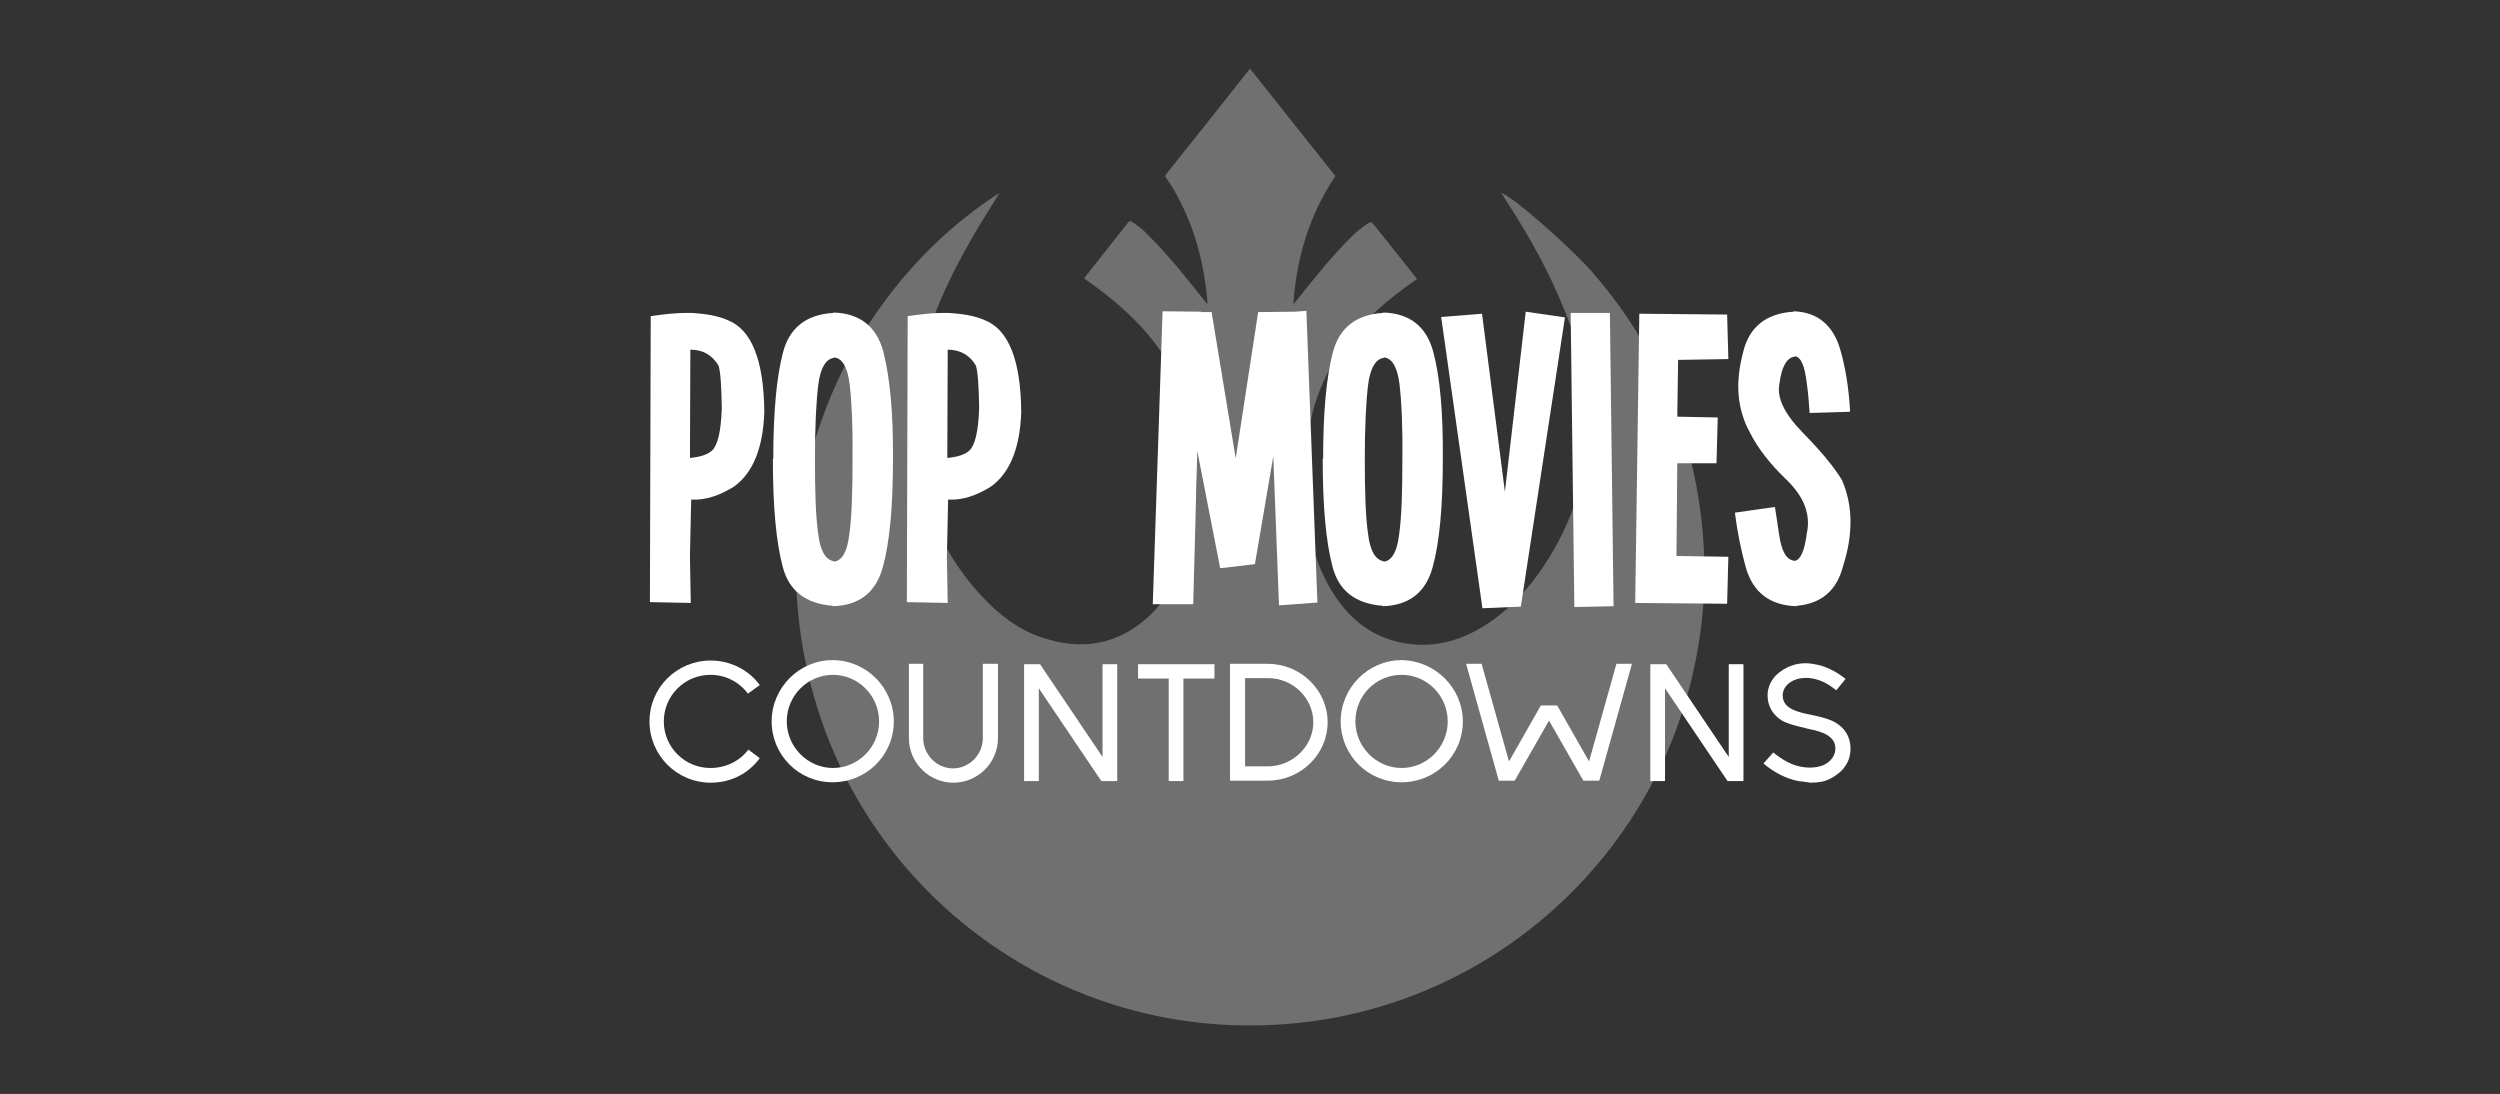 <?xml version="1.0" encoding="utf-8"?>
<!-- Generator: Adobe Illustrator 19.1.0, SVG Export Plug-In . SVG Version: 6.00 Build 0)  -->
<svg version="1.1" xmlns="http://www.w3.org/2000/svg" xmlns:xlink="http://www.w3.org/1999/xlink" x="0px" y="0px"
	 viewBox="-693 867.2 612 267.8" enable-background="new -693 867.2 612 267.8" xml:space="preserve">
<rect x="-693" y="867.2" width="612" height="267.8" fill="#333333" stroke="none"/>
<g id="Calque_2_1_">
	<g opacity="0.3">
		<path fill="#FFFFFF" d="M-448.3,914.4c-2.3,3.8-4.8,7.6-7,11.5c-5,8.7-9.3,17.9-12,27.6c-1.6,5.6-2.6,11.2-2.6,17
			c0,6.5,1.2,12.7,3.3,18.8c3,8.9,7.5,17,14,23.9c4.1,4.4,8.8,8.1,14.5,10c9.6,3.3,18.4,2,26.1-4.9c4-3.6,6.6-8.2,8.5-13.2
			c2.3-6,3.3-12.2,3.4-18.6c0-5.5-0.2-10.9-1.4-16.3c-1.9-9-6.3-16.8-12.6-23.5c-3.9-4.1-8.3-7.7-12.9-10.9
			c-0.2-0.1-0.4-0.3-0.6-0.5c1.2-1.6,2.5-3.1,3.7-4.7c2.3-2.9,4.5-5.7,6.8-8.6c0.6-0.8,0.7-0.9,1.5-0.3c1.2,0.8,2.4,1.7,3.4,2.8
			c5.2,5.1,9.7,10.8,14.2,16.5c0.1,0.2,0.3,0.4,0.6,0.5c-0.1-0.8-0.1-1.6-0.2-2.3c-1-9.2-3.5-17.8-8.2-25.8
			c-0.5-0.9-1.1-1.8-1.7-2.6c-0.3-0.4-0.3-0.6,0-1c5.7-7.1,11.4-14.3,17-21.4c1.2-1.5,2.3-2.9,3.5-4.4c7,8.8,13.9,17.5,20.9,26.3
			c-6.4,9.5-9.5,20-10.3,31.4c0.3-0.4,0.7-0.8,1-1.2c4.3-5.4,8.6-10.8,13.5-15.6c1.1-1.1,2.3-2,3.6-2.9c0.9-0.6,1-0.5,1.7,0.3
			c3.4,4.3,6.8,8.5,10.2,12.8c0.1,0.1,0.1,0.2,0.3,0.4c-0.2,0.2-0.5,0.3-0.7,0.5c-6.1,4.2-11.7,9-16.3,14.9
			c-5.5,7-8.7,14.9-9.8,23.7c-0.7,6-1,12.1-0.3,18.1c0.9,7.8,3.2,15.2,7.9,21.7c4.1,5.6,9.5,9.2,16.4,10.3c6,1,11.7-0.2,17-3
			c5.6-3,10.2-7.2,14.1-12.2c7.2-9.3,11.6-19.9,13.4-31.5c1.2-8.2,0.3-16.2-1.9-24.1c-2.8-9.7-6.9-18.8-11.9-27.6
			c-2.3-4.1-4.9-8.1-7.3-11.9c2.5,0.7,16.1,12.5,22.1,19.2c6.6,7.5,12.1,15.7,16.4,24.6c4.4,8.9,7.5,18.3,9.3,28.1
			c1.8,9.8,2.4,19.6,1.6,29.6c-4.3,54.1-46.7,96.2-98.9,101.7c-56,5.9-104.7-29.9-118.8-80.1C-508.3,986.2-484.7,937.8-448.3,914.4z
			"/>
	</g>
</g>
<g id="Calque_1">
	<g id="Calque_2">
		<g>
			<g>
				<path fill="#FFFFFF" d="M-524.1,1003.4l0.2,11.4l-10-0.2l0.2-70c3.3-0.5,6.2-0.8,8.8-0.8h1c3.6,0.2,6.7,0.7,9.1,1.8
					c5.8,2.3,8.8,9.8,8.9,22.5c-0.3,8.8-2.8,14.9-7.4,18.2c-3.5,2.2-7,3.4-10.5,3.2L-524.1,1003.4z M-524,952.8l-0.1,26.5
					c2.4-0.2,4.3-0.8,5.4-1.8c1.4-1.3,2.2-4.7,2.4-10.4c-0.1-5.4-0.3-8.8-0.8-10.4C-518.7,954.1-520.9,952.8-524,952.8z"/>
				<path fill="#FFFFFF" d="M-474.4,979.7c0,11.5-0.8,20.3-2.5,26.4c-1.7,6.1-5.7,9.3-12.2,9.5v-0.1c-6.7-0.5-10.8-3.7-12.3-9.6
					c-1.6-6-2.4-14.7-2.4-26.3h0.1c0-11.5,0.8-20.2,2.4-26.2c1.6-6,5.7-9.2,12.3-9.6v-0.1c6.5,0.2,10.5,3.4,12.2,9.4
					C-475.2,959.3-474.3,968.1-474.4,979.7L-474.4,979.7z M-485,961.3c-0.5-4.2-1.8-6.4-3.8-6.6v0.1c-2,0.2-3.4,2.5-3.9,6.7
					c-0.5,4.1-0.8,10.2-0.8,18.2s0.2,14.1,0.8,18.2c0.5,4.2,1.8,6.3,3.8,6.7v0.1c2-0.2,3.3-2.4,3.8-6.6c0.6-4.2,0.8-10.4,0.8-18.3
					C-484.2,971.6-484.5,965.6-485,961.3z"/>
				<path fill="#FFFFFF" d="M-461.2,1003.4l0.2,11.4l-10-0.2l0.2-70c3.3-0.5,6.2-0.8,8.8-0.8h1c3.6,0.2,6.7,0.7,9.1,1.8
					c5.8,2.3,8.8,9.8,8.9,22.5c-0.3,8.8-2.8,14.9-7.4,18.2c-3.5,2.2-7,3.4-10.5,3.2L-461.2,1003.4z M-461,952.8l-0.1,26.5
					c2.4-0.2,4.3-0.8,5.4-1.8c1.4-1.3,2.2-4.7,2.4-10.4c-0.1-5.4-0.3-8.8-0.8-10.4C-455.6,954.1-458,952.8-461,952.8z"/>
				<path fill="#FFFFFF" d="M-399.9,977.6l-1,37.5h-9.9l2.4-71.7l9.4,0.1v0.1h2.6l5.9,35.8l5.5-35.8l9-0.1l2.8-0.2l2.7,71.4
					l-9.4,0.7l-1.4-36.5l-4.5,26.4l-8.5,1L-399.9,977.6z"/>
				<path fill="#FFFFFF" d="M-339.8,979.7c0,11.5-0.8,20.3-2.5,26.4c-1.7,6.1-5.7,9.3-12.2,9.5v-0.1c-6.7-0.5-10.8-3.7-12.3-9.6
					c-1.6-6-2.4-14.7-2.4-26.3h0.1c0-11.5,0.8-20.2,2.4-26.2c1.6-6,5.7-9.2,12.3-9.6v-0.1c6.5,0.2,10.5,3.4,12.2,9.4
					C-340.5,959.3-339.7,968.1-339.8,979.7L-339.8,979.7z M-350.4,961.3c-0.5-4.2-1.8-6.4-3.8-6.6v0.1c-2,0.2-3.4,2.5-3.9,6.7
					c-0.5,4.1-0.8,10.2-0.8,18.2s0.2,14.1,0.8,18.2c0.5,4.2,1.8,6.3,3.8,6.7v0.1c2-0.2,3.3-2.4,3.8-6.6c0.6-4.2,0.8-10.4,0.8-18.3
					C-349.6,971.6-349.9,965.6-350.4,961.3z"/>
				<path fill="#FFFFFF" d="M-319.5,943.5l9.6,1.4l-10.8,70.8l-9.4,0.4l-10.1-71.3l10-0.8l5.6,43.6L-319.5,943.5z"/>
				<path fill="#FFFFFF" d="M-308.5,943.8h9.6l0.9,71.8l-9.6,0.2L-308.5,943.8z"/>
				<path fill="#FFFFFF" d="M-282.4,980.4l-0.2,22.9l12.7,0.2l-0.3,11.5l-22.5-0.2l1-70.8l21.5,0.2l0.3,10.9l-12.3,0.2l-0.2,13.9
					l9.9,0.2l-0.3,11.2H-282.4z"/>
				<path fill="#FFFFFF" d="M-266.2,953.1c1.5-5.9,5.6-9.2,12.3-9.6v-0.1c5.9,0.2,9.7,3.5,11.4,9.4c1.3,4.5,2.1,9.5,2.4,15.2
					l-9.9,0.3c-0.2-2.2-0.3-4.7-0.7-7.3c-0.5-4.2-1.4-6.4-2.9-6.6v0.1c-2,0.2-3.3,2.5-3.8,6.7c-0.7,3.4,1.3,7.4,5.8,12
					c4.6,4.7,7.7,8.5,9.5,11.5c1.4,3.2,2.1,6.7,2.1,10.2c0,3.5-0.6,7.1-1.8,10.8c-1.5,6-5.3,9.3-11.4,9.8v0.1
					c-6.5-0.2-10.6-3.3-12.4-9.4c-1.2-4.3-2.1-8.8-2.7-13.5l9.8-1.4c0.3,1.8,0.6,3.9,1,6.6c0.6,4.3,1.8,6.4,3.9,6.6
					c1.4-0.3,2.4-2.6,2.9-6.7c1-4.6-0.6-8.9-4.9-13.1c-4.3-4.1-7.1-7.9-8.8-11.2c-2.5-4.4-3.5-9.3-2.9-14.8
					C-267.1,957.1-266.8,955.3-266.2,953.1z"/>
			</g>
			<g>
				<path fill="#FFFFFF" d="M-509.8,1050.7l2.8,2.1c-2.9,3.9-7.2,6-12,6c-8.3,0-15-6.7-15-15c0-8.3,6.7-14.9,15-14.9
					c4.7,0,9.2,2.2,12,6l-2.9,2.1c-2.2-2.9-5.5-4.6-9.2-4.6c-6.3,0-11.4,5.1-11.4,11.4s5.1,11.4,11.4,11.4
					C-515.4,1055.2-512,1053.6-509.8,1050.7z"/>
				<path fill="#FFFFFF" d="M-474.2,1043.8c0,8.3-6.7,14.9-15,14.9s-14.9-6.7-14.9-14.9s6.7-15,14.9-15
					C-480.9,1028.8-474.2,1035.6-474.2,1043.8z M-477.8,1043.8c0-6.3-5.1-11.4-11.3-11.4c-6.2,0-11.3,5.1-11.3,11.4
					c0,6.2,5.1,11.4,11.3,11.4C-482.9,1055.2-477.8,1050.1-477.8,1043.8z"/>
				<path fill="#FFFFFF" d="M-448.7,1029.7v18.2c0,6-4.9,10.9-10.9,10.9s-10.9-4.9-10.9-10.9v-18.2h3.5v18.2c0,4,3.3,7.4,7.3,7.4
					s7.3-3.4,7.3-7.4v-18.2H-448.7z"/>
				<path fill="#FFFFFF" d="M-438.7,1035.7v22.7h-3.6v-28.6h3.9l15.3,22.7v-22.7h3.6v28.6h-3.9L-438.7,1035.7z"/>
				<path fill="#FFFFFF" d="M-406.8,1033.3h-7.6v-3.5h18.7v3.5h-7.6v25.1h-3.6V1033.3z"/>
				<path fill="#FFFFFF" d="M-391.9,1029.7h9.2c8.1,0,14.7,6.4,14.7,14.3s-6.6,14.3-14.7,14.3h-9.2V1029.7z M-371.5,1044
					c0-5.9-5-10.8-11.1-10.8h-5.6v21.6h5.6C-376.6,1054.8-371.5,1049.9-371.5,1044z"/>
				<path fill="#FFFFFF" d="M-334.9,1043.8c0,8.3-6.7,14.9-15,14.9c-8.3,0-14.9-6.7-14.9-14.9s6.7-15,14.9-15
					C-341.7,1028.9-334.9,1035.6-334.9,1043.8z M-338.6,1043.8c0-6.3-5.1-11.4-11.3-11.4c-6.3,0-11.3,5.1-11.3,11.4
					c0,6.2,5.1,11.4,11.3,11.4C-343.7,1055.2-338.6,1050.1-338.6,1043.8z"/>
				<path fill="#FFFFFF" d="M-313.8,1043.6l-8.4,14.7h-3.9l-8-28.6h3.8l6.7,23.9l7.8-13.7h4l7.8,13.7l6.7-23.9h3.8l-8,28.6h-3.9
					L-313.8,1043.6z"/>
				<path fill="#FFFFFF" d="M-285.4,1035.7v22.7h-3.6v-28.6h3.9l15.3,22.7v-22.7h3.6v28.6h-3.9L-285.4,1035.7z"/>
				<path fill="#FFFFFF" d="M-252.8,1058.4c-3-0.6-5.9-2.1-8.5-4.3l2.4-2.7c2.2,1.8,4.5,3.1,6.8,3.5c2,0.4,4,0.2,5.5-0.4
					c1-0.5,2.9-1.7,2.9-4.1c0-3-3.2-4.1-6.3-4.7c-0.2-0.1-4.8-1-6.6-2c-2.4-1.4-3.7-3.6-3.7-6.3c0-1.4,0.5-2.9,1.4-4.1
					c0.8-1.1,2-2,3.4-2.7c2-1,4.4-1.3,6.7-0.8c2.6,0.4,5.2,1.7,7.6,3.6l-2.3,2.8c-4.1-3.5-8.2-3.5-10.5-2.4
					c-1.7,0.8-2.6,2.2-2.6,3.6c0,2.7,2.3,3.8,6,4.6c1.5,0.3,4.7,0.9,6.6,1.9c2.6,1.4,4,3.7,4,6.5c0,1.7-0.4,3.1-1.4,4.5
					c-0.8,1.2-2.2,2.2-3.5,2.9c-1.5,0.8-3.1,1-4.9,1C-250.9,1058.6-251.9,1058.5-252.8,1058.4z"/>
			</g>
		</g>
	</g>
</g>
</svg>
